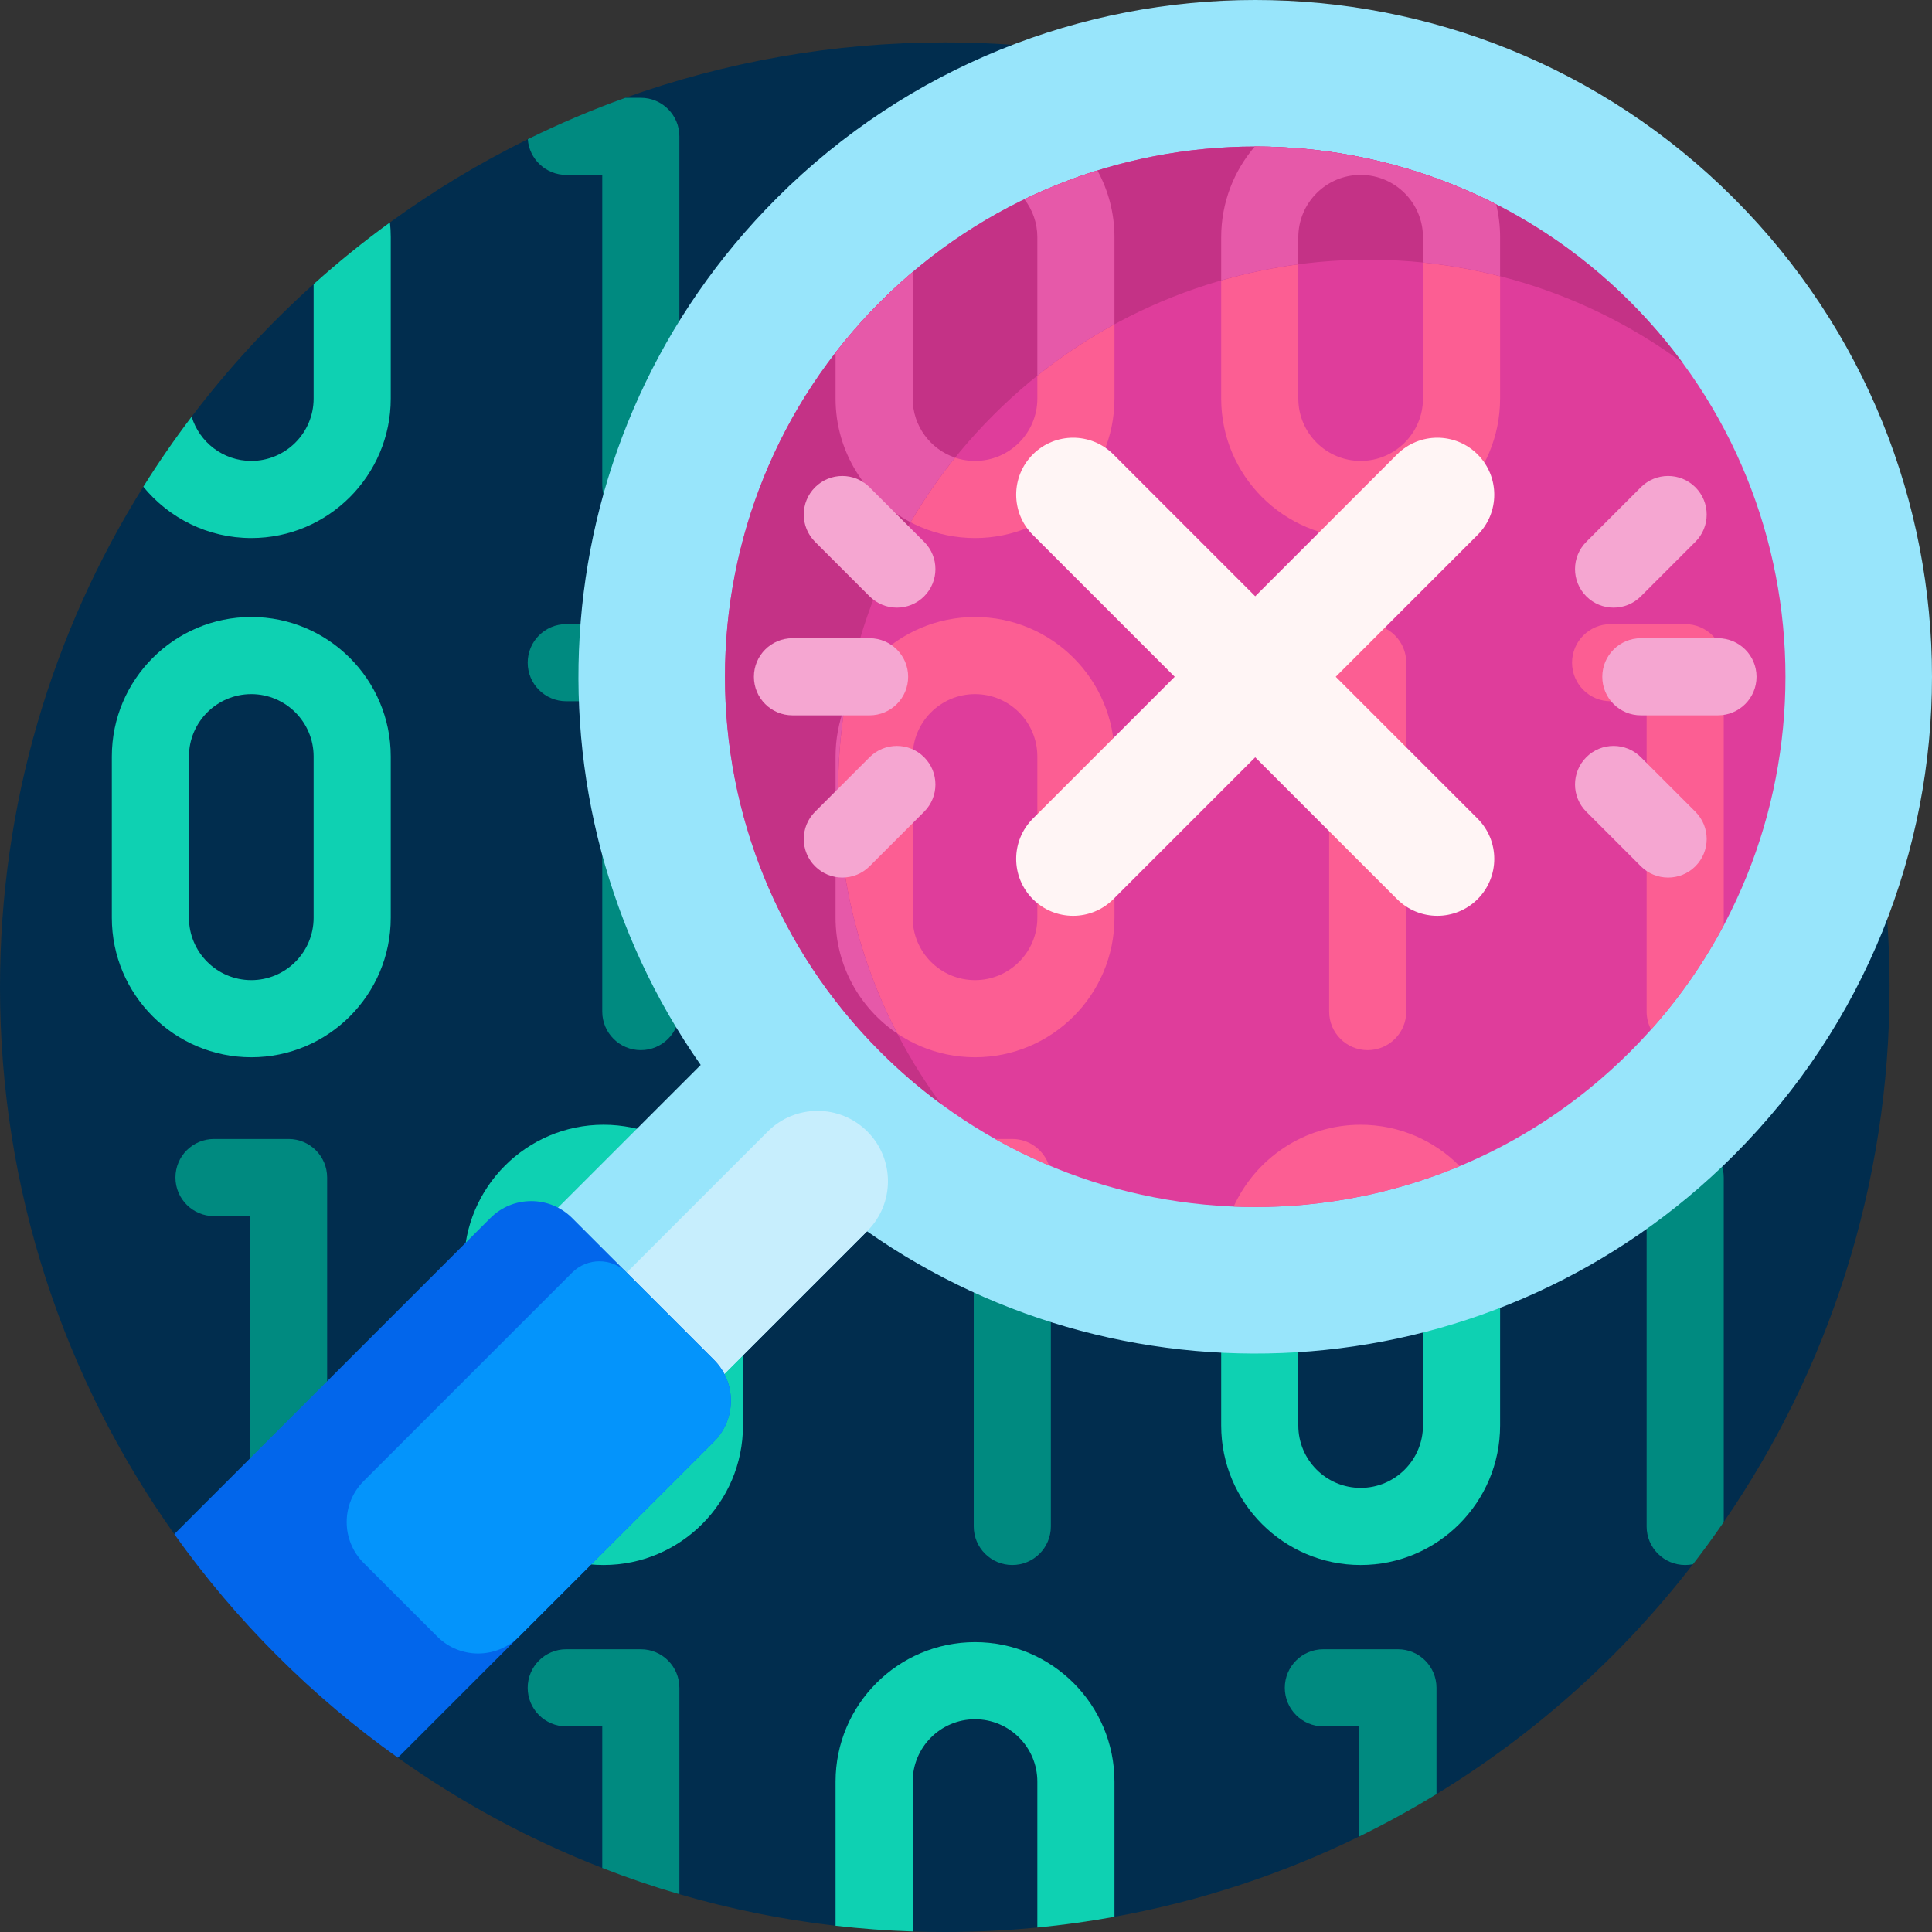 <svg id="Capa_1" enable-background="new 0 0 501 501"  viewBox="0 0 501 501"  xmlns="http://www.w3.org/2000/svg"><rect x="0" y="0" width="501" height="501" fill="#333333" stroke="none"/><path d="m490 256c0 51.481-15.878 99.253-43.004 138.686-1.17 1.7-2.36 1.385-3.571 3.054-1.44 1.985-2.91 5.948-4.408 7.887-18.304 23.7-40.854 43.953-66.511 59.62-3.237 1.977-6.524 1.881-9.859 3.71-3.334 1.829-6.715 5.582-10.142 7.258-19.815 9.692-41.131 16.787-63.505 20.845-3.154.572-6.328-.917-9.522-.467-3.47.489-6.963 2.905-10.478 3.246-7.896.768-15.902 1.161-24 1.161-2.787 0-5.562-.047-8.326-.139-3.437-.115-6.855-2.3-10.254-2.555-3.267-.245-6.515 1.446-9.745 1.074-13.886-1.599-27.419-4.358-40.499-8.18-3.397-.992-6.763-4.056-10.097-5.19s-6.636-.337-9.903-1.609c-18.916-7.362-36.692-17.006-52.989-28.594-.445-.316-57.674-57.544-57.988-57.986-28.463-40.024-45.199-88.968-45.199-141.821 0-47.665 13.611-92.15 37.159-129.782 1.997-3.191 10.362-15.298 12.536-18.163 9.437-12.438 20.034-23.947 31.631-34.366 3.156-2.835 16.357-13.516 19.796-16.015 11.232-8.162 23.183-15.394 35.742-21.581 4.49-2.212 21.317-9.304 25.197-10.7 25.902-9.316 53.828-14.393 82.939-14.393 135.31 0 245 109.69 245 245z" fill="#012d4e"/><path d="m176.175 35.357v90.475c0 5.523-4.477 10-10 10s-10-4.477-10-10v-80.475h-9.338c-5.275 0-9.595-4.084-9.973-9.262 8.187-4.033 16.631-7.623 25.302-10.738h4.009c5.523 0 10 4.477 10 10zm260.821 260h-19.338c-5.523 0-10 4.477-10 10s4.477 10 10 10h9.338v80.475c0 5.523 4.477 10 10 10 .692 0 1.368-.07 2.021-.204 2.757-3.57 5.419-7.219 7.979-10.941v-89.329c0-5.524-4.477-10.001-10-10.001zm-174.49 0h-19.338c-5.523 0-10 4.477-10 10s4.477 10 10 10h9.338v80.475c0 5.523 4.477 10 10 10s10-4.477 10-10v-90.475c0-5.523-4.477-10-10-10zm-96.331-133.513h-19.338c-5.523 0-10 4.477-10 10s4.477 10 10 10h9.338v80.475c0 5.523 4.477 10 10 10s10-4.477 10-10v-90.475c0-5.523-4.477-10-10-10zm-91.342 133.513h-19.339c-5.523 0-10 4.477-10 10s4.477 10 10 10h9.338v80.475c0 5.523 4.477 10 10 10s10-4.477 10-10v-90.475c.001-5.523-4.477-10-9.999-10zm91.342 132.321h-19.338c-5.523 0-10 4.477-10 10s4.477 10 10 10h9.338v36.723c6.535 2.543 13.207 4.814 20 6.799v-53.522c0-5.523-4.477-10-10-10zm178.494-245.834v80.475c0 5.523 4.477 10 10 10s10-4.477 10-10v-90.475c0-5.523-4.477-10-10-10h-19.338c-5.523 0-10 4.477-10 10s4.477 10 10 10zm17.837 245.834h-19.338c-5.523 0-10 4.477-10 10s4.477 10 10 10h9.338v28.537c6.852-3.352 13.525-7.014 20-10.968v-27.569c0-5.523-4.477-10-10-10zm74.49-265.834h-19.338c-5.523 0-10 4.477-10 10s4.477 10 10 10h9.338v80.475c0 5.523 4.477 10 10 10s10-4.477 10-10v-90.475c0-5.523-4.477-10-10-10z" fill="#008a80"/><path d="m65.163 159.997c-19.94 0-36.163 16.223-36.163 36.164v41.841c0 19.94 16.223 36.163 36.163 36.163s36.163-16.223 36.163-36.163v-41.841c0-19.941-16.222-36.164-36.163-36.164zm16.163 78.005c0 8.912-7.25 16.163-16.163 16.163s-16.163-7.251-16.163-16.163v-41.841c0-8.913 7.25-16.164 16.163-16.164s16.163 7.251 16.163 16.164zm75.18 53.662c-19.94 0-36.163 16.223-36.163 36.164v41.841c0 19.94 16.223 36.163 36.163 36.163s36.163-16.223 36.163-36.163v-41.841c0-19.941-16.223-36.164-36.163-36.164zm16.163 78.005c0 8.912-7.25 16.163-16.163 16.163s-16.163-7.251-16.163-16.163v-41.841c0-8.913 7.25-16.164 16.163-16.164s16.163 7.251 16.163 16.164zm-71.546-311.994c.134 1.264.204 2.547.204 3.845v41.841c0 19.94-16.223 36.163-36.163 36.163-11.278 0-21.367-5.19-28.004-13.307 3.91-6.249 8.094-12.309 12.536-18.163 2.016 6.63 8.187 11.469 15.468 11.469 8.913 0 16.163-7.251 16.163-16.163v-29.67c6.311-5.67 12.918-11.017 19.796-16.015zm287.666-.064c-15.875-11.526-33.188-21.193-51.619-28.682-12.117 5.848-20.497 18.259-20.497 32.591v41.841c0 19.94 16.223 36.164 36.163 36.164s36.164-16.223 36.164-36.164v-41.841c0-1.32-.072-2.624-.211-3.909zm-19.789 45.75c0 8.913-7.25 16.164-16.163 16.164s-16.163-7.251-16.163-16.164v-41.841c0-8.912 7.25-16.163 16.163-16.163s16.163 7.251 16.163 16.163zm-16.163 188.303c-19.94 0-36.163 16.223-36.163 36.164v41.841c0 19.94 16.223 36.163 36.163 36.163s36.163-16.223 36.163-36.163v-41.841c0-19.941-16.223-36.164-36.163-36.164zm16.163 78.005c0 8.912-7.25 16.163-16.163 16.163s-16.163-7.251-16.163-16.163v-41.841c0-8.913 7.25-16.164 16.163-16.164s16.163 7.251 16.163 16.164zm-116.163-209.672c-19.94 0-36.163 16.223-36.163 36.164v41.841c0 19.94 16.223 36.163 36.163 36.163s36.163-16.223 36.163-36.163v-41.841c0-19.941-16.223-36.164-36.163-36.164zm16.163 78.005c0 8.912-7.25 16.163-16.163 16.163s-16.163-7.251-16.163-16.163v-41.841c0-8.913 7.25-16.164 16.163-16.164s16.163 7.251 16.163 16.164zm-16.163-212.645c-19.94 0-36.163 16.223-36.163 36.163v41.841c0 19.94 16.223 36.164 36.163 36.164s36.163-16.223 36.163-36.164v-41.841c0-19.94-16.223-36.163-36.163-36.163zm16.163 78.004c0 8.913-7.25 16.164-16.163 16.164s-16.163-7.251-16.163-16.164v-41.841c0-8.912 7.25-16.163 16.163-16.163s16.163 7.251 16.163 16.163zm20 358.634v35.065c-6.579 1.193-13.249 2.123-20 2.78v-37.844c0-8.912-7.25-16.163-16.163-16.163s-16.163 7.251-16.163 16.163v38.866c-6.739-.225-13.409-.722-20-1.481v-37.385c0-19.94 16.223-36.163 36.163-36.163s36.163 16.222 36.163 36.162z" fill="#0ed1b2"/><path d="m449.597 299.597c-61.181 61.181-156.295 67.747-224.76 19.699l-93.085 93.085-43.134-43.134 93.085-93.085c-48.048-68.465-41.482-163.579 19.699-224.76 68.537-68.537 179.657-68.537 248.194 0 68.538 68.538 68.538 179.658.001 248.195z" fill="#98e5fb"/><path d="m118.848 399.476c-7.127-7.127-7.127-18.682 0-25.809l80.257-80.257c7.127-7.127 18.682-7.127 25.809 0 7.127 7.127 7.127 18.682 0 25.809l-80.257 80.257c-7.127 7.127-18.682 7.127-25.809 0z" fill="#c7eefd"/><path d="m185.139 352.63c5.858 5.858 5.858 15.355 0 21.213l-81.96 81.96c-22.42-15.942-42.041-35.563-57.983-57.983l81.96-81.96c5.858-5.858 15.355-5.858 21.213 0z" fill="#0266eb"/><path d="m113.385 424.385-19.092-19.092c-5.858-5.858-5.858-15.355 0-21.213l54.077-54.077c3.905-3.905 10.237-3.905 14.142 0l22.627 22.627c5.858 5.858 5.858 15.355 0 21.213l-50.541 50.541c-5.858 5.859-15.355 5.859-21.213.001z" fill="#0494fb"/><path d="m422.727 272.727c-53.697 53.697-140.757 53.697-194.454 0s-53.697-140.757 0-194.454 140.757-53.697 194.454 0 53.697 140.757 0 194.454z" fill="#df3d9b"/><path d="m325.389 38c-5.43 6.328-8.715 14.547-8.715 23.52v41.841c0 19.94 16.223 36.164 36.163 36.164s36.163-16.223 36.163-36.164v-41.841c0-2.943-.354-5.805-1.02-8.546-19.6-10-41.097-14.991-62.591-14.974zm43.611 65.361c0 8.913-7.25 16.164-16.163 16.164s-16.163-7.251-16.163-16.164v-41.841c0-8.912 7.25-16.163 16.163-16.163s16.163 7.251 16.163 16.163zm-84.423-59.159c2.819 5.146 4.423 11.048 4.423 17.318v41.841c0 19.94-16.223 36.164-36.163 36.164s-36.163-16.223-36.163-36.164v-11.928c3.539-4.569 7.405-8.966 11.599-13.16 2.718-2.718 5.521-5.298 8.401-7.74v32.829c0 8.913 7.25 16.164 16.163 16.164s16.163-7.252 16.163-16.165v-41.841c0-3.704-1.252-7.12-3.356-9.849 6.154-2.975 12.484-5.465 18.933-7.469zm68.26 247.462c10.038 0 19.133 4.111 25.691 10.738-18.674 7.795-38.718 11.29-58.621 10.485 5.697-12.507 18.314-21.223 32.93-21.223zm-80.839 10.539c-4.749-2.003-9.407-4.285-13.952-6.846h4.46c4.421 0 8.171 2.869 9.492 6.846zm72.671-39.884v-80.475h-9.338c-5.523 0-10-4.477-10-10s4.477-10 10-10h19.338c5.523 0 10 4.477 10 10v90.475c0 5.523-4.477 10-10 10s-10-4.477-10-10zm102.327-90.475v68.115c-5.075 9.557-11.356 18.642-18.845 27.029-.737-1.394-1.155-2.983-1.155-4.669v-80.475h-9.338c-5.523 0-10-4.477-10-10s4.477-10 10-10h19.338c5.523 0 10 4.477 10 10zm-194.159-11.847c-19.94 0-36.163 16.223-36.163 36.164v41.841c0 19.94 16.223 36.163 36.163 36.163s36.163-16.223 36.163-36.163v-41.841c0-19.941-16.223-36.164-36.163-36.164zm16.163 78.005c0 8.912-7.25 16.163-16.163 16.163s-16.163-7.251-16.163-16.163v-41.841c0-8.913 7.25-16.164 16.163-16.164s16.163 7.251 16.163 16.164z" fill="#fc5e93"/><path d="m436.299 94.045c-53.809-39.661-129.972-35.137-178.682 13.572-48.71 48.71-53.233 124.872-13.572 178.682-5.51-4.061-10.785-8.585-15.773-13.572-53.697-53.697-53.697-140.757 0-194.454s140.757-53.697 194.454 0c4.989 4.987 9.512 10.263 13.573 15.772z" fill="#c43286"/><path d="m389 61.52v10.113c-6.586-1.682-13.272-2.869-20-3.562v-6.551c0-8.912-7.25-16.163-16.163-16.163s-16.163 7.251-16.163 16.163v7.024c-6.74.894-13.427 2.287-20 4.179v-11.203c0-8.973 3.285-17.192 8.715-23.52 21.494-.017 42.991 4.974 62.591 14.973.666 2.742 1.02 5.604 1.02 8.547zm-169.968 121.79c-1.524 3.995-2.359 8.327-2.359 12.851v41.841c0 12.479 6.353 23.501 15.995 30.003-13.604-26.301-18.15-56.074-13.636-84.695zm17.642-79.949v-32.829c-2.88 2.443-5.683 5.023-8.401 7.74-4.194 4.194-8.06 8.591-11.599 13.16v11.928c0 13.913 7.898 26.015 19.445 32.061 3.393-5.794 7.246-11.392 11.558-16.742-6.39-2.157-11.003-8.209-11.003-15.318zm28.97-51.69c2.104 2.729 3.356 6.145 3.356 9.849v35.9c6.349-5.087 13.045-9.528 20-13.325v-22.575c0-6.27-1.604-12.172-4.423-17.318-6.449 2.004-12.779 4.494-18.933 7.469z" fill="#e659a9"/><path d="m383.164 212.285c5.766 5.766 5.766 15.113 0 20.878-5.766 5.766-15.113 5.766-20.878 0l-36.786-36.785-36.785 36.785c-5.766 5.766-15.113 5.766-20.878 0-5.766-5.766-5.766-15.113 0-20.878l36.785-36.785-36.785-36.785c-5.766-5.766-5.766-15.113 0-20.878 5.766-5.766 15.113-5.766 20.878 0l36.785 36.785 36.785-36.785c5.766-5.766 15.113-5.766 20.878 0 5.766 5.766 5.766 15.113 0 20.878l-36.785 36.785z" fill="#fff5f5"/><path d="m225.5 185.5h-20c-5.523 0-10-4.477-10-10s4.477-10 10-10h20c5.523 0 10 4.477 10 10s-4.477 10-10 10zm0-59.142c-3.905-3.905-10.237-3.905-14.142 0s-3.905 10.237 0 14.142l14.142 14.142c3.905 3.905 10.237 3.905 14.142 0 3.905-3.905 3.905-10.237 0-14.142zm0 70-14.142 14.142c-3.905 3.905-3.905 10.237 0 14.142 3.905 3.905 10.237 3.905 14.142 0l14.142-14.142c3.905-3.905 3.905-10.237 0-14.142s-10.237-3.905-14.142 0zm220-30.858h-20c-5.523 0-10 4.477-10 10s4.477 10 10 10h20c5.523 0 10-4.477 10-10s-4.477-10-10-10zm-20 30.858c-3.905-3.905-10.237-3.905-14.142 0s-3.905 10.237 0 14.142l14.142 14.142c3.905 3.905 10.237 3.905 14.142 0 3.905-3.905 3.905-10.237 0-14.142zm-14.142-41.716c3.905 3.905 10.237 3.905 14.142 0l14.142-14.142c3.905-3.905 3.905-10.237 0-14.142s-10.237-3.905-14.142 0l-14.142 14.142c-3.905 3.905-3.905 10.237 0 14.142z" fill="#f5a6d1"/></svg>
